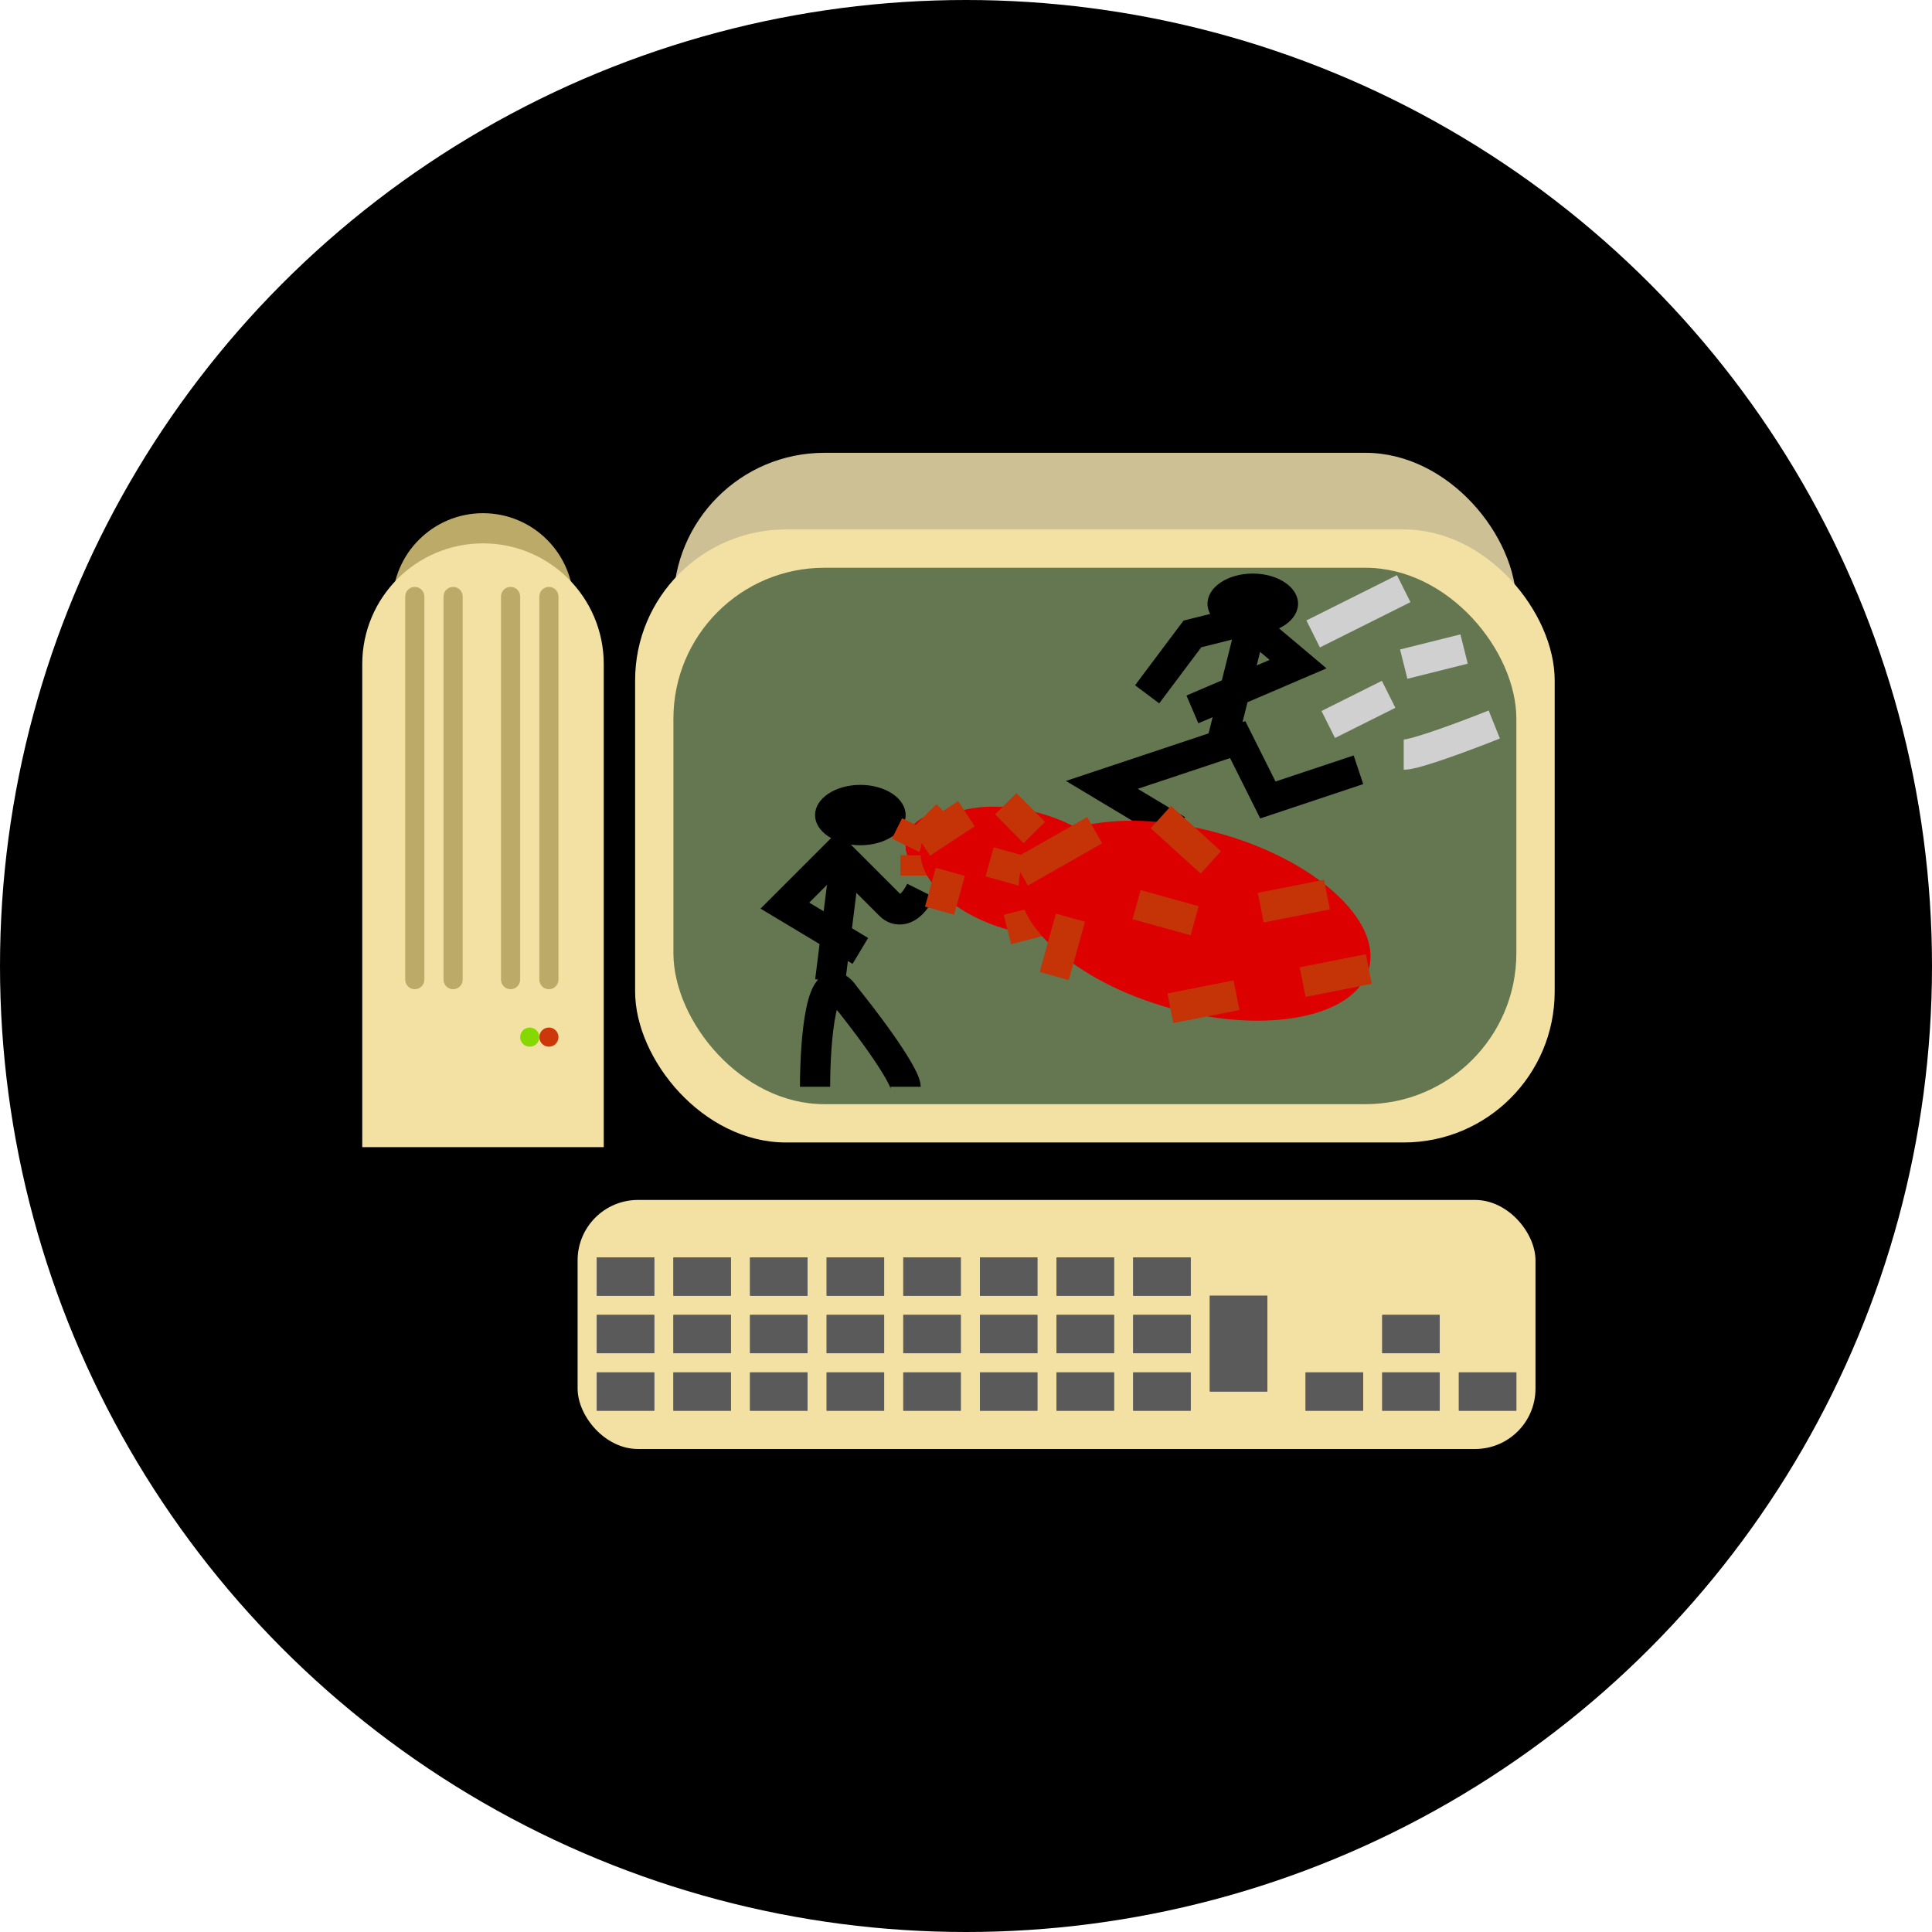 <svg width="64" height="64" viewBox="0 0 64 64" fill="none" xmlns="http://www.w3.org/2000/svg">
<circle cx="32" cy="32" r="32" fill="black"/>
<rect x="19.134" y="39.75" width="31.731" height="8.25" rx="2" fill="#F2E1A3"/>
<rect x="19.769" y="45.462" width="1.904" height="1.269" fill="#5A5A5A"/>
<rect x="19.769" y="45.462" width="1.904" height="1.269" fill="#5A5A5A"/>
<rect x="19.769" y="43.558" width="1.904" height="1.269" fill="#5A5A5A"/>
<rect x="19.769" y="43.558" width="1.904" height="1.269" fill="#5A5A5A"/>
<rect x="19.769" y="41.654" width="1.904" height="1.269" fill="#5A5A5A"/>
<rect x="19.769" y="41.654" width="1.904" height="1.269" fill="#5A5A5A"/>
<rect x="22.308" y="41.654" width="1.904" height="1.269" fill="#5A5A5A"/>
<rect x="22.308" y="41.654" width="1.904" height="1.269" fill="#5A5A5A"/>
<rect x="22.308" y="43.558" width="1.904" height="1.269" fill="#5A5A5A"/>
<rect x="22.308" y="43.558" width="1.904" height="1.269" fill="#5A5A5A"/>
<rect x="22.308" y="45.462" width="1.904" height="1.269" fill="#5A5A5A"/>
<rect x="22.308" y="45.462" width="1.904" height="1.269" fill="#5A5A5A"/>
<rect x="24.846" y="45.462" width="1.904" height="1.269" fill="#5A5A5A"/>
<rect x="24.846" y="45.462" width="1.904" height="1.269" fill="#5A5A5A"/>
<rect x="24.846" y="43.558" width="1.904" height="1.269" fill="#5A5A5A"/>
<rect x="24.846" y="43.558" width="1.904" height="1.269" fill="#5A5A5A"/>
<rect x="24.846" y="41.654" width="1.904" height="1.269" fill="#5A5A5A"/>
<rect x="24.846" y="41.654" width="1.904" height="1.269" fill="#5A5A5A"/>
<rect x="27.384" y="41.654" width="1.904" height="1.269" fill="#5A5A5A"/>
<rect x="27.384" y="41.654" width="1.904" height="1.269" fill="#5A5A5A"/>
<rect x="27.384" y="43.558" width="1.904" height="1.269" fill="#5A5A5A"/>
<rect x="27.384" y="43.558" width="1.904" height="1.269" fill="#5A5A5A"/>
<rect x="27.384" y="45.462" width="1.904" height="1.269" fill="#5A5A5A"/>
<rect x="27.384" y="45.462" width="1.904" height="1.269" fill="#5A5A5A"/>
<rect x="29.923" y="45.462" width="1.904" height="1.269" fill="#5A5A5A"/>
<rect x="29.923" y="45.462" width="1.904" height="1.269" fill="#5A5A5A"/>
<rect x="29.923" y="43.558" width="1.904" height="1.269" fill="#5A5A5A"/>
<rect x="29.923" y="43.558" width="1.904" height="1.269" fill="#5A5A5A"/>
<rect x="29.923" y="41.654" width="1.904" height="1.269" fill="#5A5A5A"/>
<rect x="29.923" y="41.654" width="1.904" height="1.269" fill="#5A5A5A"/>
<rect x="32.461" y="41.654" width="1.904" height="1.269" fill="#5A5A5A"/>
<rect x="32.461" y="41.654" width="1.904" height="1.269" fill="#5A5A5A"/>
<rect x="32.461" y="43.558" width="1.904" height="1.269" fill="#5A5A5A"/>
<rect x="32.461" y="43.558" width="1.904" height="1.269" fill="#5A5A5A"/>
<rect x="32.461" y="45.462" width="1.904" height="1.269" fill="#5A5A5A"/>
<rect x="32.461" y="45.462" width="1.904" height="1.269" fill="#5A5A5A"/>
<rect x="35" y="45.462" width="1.904" height="1.269" fill="#5A5A5A"/>
<rect x="35" y="45.462" width="1.904" height="1.269" fill="#5A5A5A"/>
<rect x="35" y="43.558" width="1.904" height="1.269" fill="#5A5A5A"/>
<rect x="35" y="43.558" width="1.904" height="1.269" fill="#5A5A5A"/>
<rect x="35" y="41.654" width="1.904" height="1.269" fill="#5A5A5A"/>
<rect x="35" y="41.654" width="1.904" height="1.269" fill="#5A5A5A"/>
<rect x="37.539" y="41.654" width="1.904" height="1.269" fill="#5A5A5A"/>
<rect x="37.539" y="41.654" width="1.904" height="1.269" fill="#5A5A5A"/>
<rect x="37.539" y="43.558" width="1.904" height="1.269" fill="#5A5A5A"/>
<rect x="37.539" y="43.558" width="1.904" height="1.269" fill="#5A5A5A"/>
<rect x="40.077" y="42.923" width="1.904" height="3.173" fill="#5A5A5A"/>
<rect x="40.077" y="42.923" width="1.904" height="3.173" fill="#5A5A5A"/>
<rect x="37.539" y="45.462" width="1.904" height="1.269" fill="#5A5A5A"/>
<rect x="37.539" y="45.462" width="1.904" height="1.269" fill="#5A5A5A"/>
<rect x="43.25" y="45.462" width="1.904" height="1.269" fill="#5A5A5A"/>
<rect x="43.25" y="45.462" width="1.904" height="1.269" fill="#5A5A5A"/>
<rect x="45.789" y="43.558" width="1.904" height="1.269" fill="#5A5A5A"/>
<rect x="45.789" y="43.558" width="1.904" height="1.269" fill="#5A5A5A"/>
<rect x="45.789" y="45.462" width="1.904" height="1.269" fill="#5A5A5A"/>
<rect x="45.789" y="45.462" width="1.904" height="1.269" fill="#5A5A5A"/>
<rect x="48.327" y="45.462" width="1.904" height="1.269" fill="#5A5A5A"/>
<rect x="48.327" y="45.462" width="1.904" height="1.269" fill="#5A5A5A"/>
<rect x="22.308" y="15" width="27.923" height="17.769" rx="5" fill="#CDC094"/>
<rect x="21.039" y="17.538" width="30.462" height="20.308" rx="5" fill="#F2E1A3"/>
<path d="M13 20C13 18.343 14.343 17 16 17V17C17.657 17 19 18.343 19 20V37H13V20Z" fill="#BCAA68"/>
<path d="M12 22C12 19.791 13.791 18 16 18V18C18.209 18 20 19.791 20 22V38H12V22Z" fill="#F2E1A3"/>
<path d="M13.423 19.76C13.423 19.584 13.565 19.442 13.74 19.442V19.442C13.916 19.442 14.058 19.584 14.058 19.76V32.452C14.058 32.627 13.916 32.769 13.74 32.769V32.769C13.565 32.769 13.423 32.627 13.423 32.452V19.76Z" fill="#BCAA68"/>
<path d="M14.692 19.76C14.692 19.584 14.834 19.442 15.01 19.442V19.442C15.185 19.442 15.327 19.584 15.327 19.76V32.452C15.327 32.627 15.185 32.769 15.01 32.769V32.769C14.834 32.769 14.692 32.627 14.692 32.452V19.76Z" fill="#BCAA68"/>
<path d="M16.596 19.76C16.596 19.584 16.738 19.442 16.913 19.442V19.442C17.089 19.442 17.231 19.584 17.231 19.76V32.452C17.231 32.627 17.089 32.769 16.913 32.769V32.769C16.738 32.769 16.596 32.627 16.596 32.452V19.76Z" fill="#BCAA68"/>
<path d="M17.866 34.356C17.866 34.181 18.008 34.038 18.183 34.038V34.038C18.358 34.038 18.5 34.181 18.5 34.356V34.356C18.5 34.531 18.358 34.673 18.183 34.673V34.673C18.008 34.673 17.866 34.531 17.866 34.356V34.356Z" fill="#CC3809"/>
<path d="M17.231 34.356C17.231 34.181 17.373 34.038 17.548 34.038V34.038C17.723 34.038 17.865 34.181 17.865 34.356V34.356C17.865 34.531 17.723 34.673 17.548 34.673V34.673C17.373 34.673 17.231 34.531 17.231 34.356V34.356Z" fill="#86D900"/>
<path d="M17.866 19.76C17.866 19.584 18.008 19.442 18.183 19.442V19.442C18.358 19.442 18.5 19.584 18.5 19.76V32.452C18.5 32.627 18.358 32.769 18.183 32.769V32.769C18.008 32.769 17.866 32.627 17.866 32.452V19.76Z" fill="#BCAA68"/>
<rect x="22.308" y="18.808" width="27.923" height="17.769" rx="5" fill="#647751"/>
<path d="M40.5 24.5L41.5 20.5L41.283 20.554M38 23L39.5 21L41.283 20.554M41.283 20.554L43 22L39.5 23.5" stroke="black"/>
<ellipse cx="41.5" cy="20" rx="1.5" ry="1" fill="black"/>
<path d="M39 27.5L36.5 26L41 24.5L42 26.5L45 25.5" stroke="black"/>
<path d="M44 24L46 23" stroke="#D0D0D0"/>
<path d="M43.5 21L46.5 19.5M46.5 22L48.5 21.5M46.5 25C46.9 25 48.667 24.333 49.5 24" stroke="#D0D0D0"/>
<path d="M27.5 32.5L28 28.5L29.5 30C29.667 30.167 30.1 30.3 30.5 29.5" stroke="black"/>
<path d="M27 36C27 34.5 27.2 31.8 28 33C29.6 35 30 35.833 30 36" stroke="black"/>
<path d="M28 28L26 30L28.5 31.5" stroke="black"/>
<ellipse cx="28.5" cy="27" rx="1.5" ry="1" fill="black"/>
<circle cx="31" cy="28" r="1" fill="#DD0000"/>
<path d="M30.333 29V28.333M31 29L31.333 28.667M31.667 28.333L32 28M30.667 28H31M30.333 27.333L30 28M31 27.333L30.667 27M31.667 27.333L31.333 27.667" stroke="#C43407"/>
<circle cx="31" cy="28" r="1" fill="#DD0000"/>
<path d="M30.333 29V28.333M31 29L31.333 28.667M31.667 28.333L32 28M30.667 28H31M30.333 27.333L30 28M31 27.333L30.667 27M31.667 27.333L31.333 27.667" stroke="#C43407"/>
<ellipse cx="33.907" cy="28.863" rx="3.5" ry="2" transform="rotate(15.5 33.907 28.863)" fill="#DD0000"/>
<path d="M31.124 30.166L31.48 28.881M33.373 30.79L34.675 30.459M35.977 30.129L37.28 29.798M32.783 28.551L33.907 28.863M32.015 26.954L30.534 27.927M34.263 27.578L33.317 26.624M36.512 28.201L35.209 28.532" stroke="#C43407"/>
<ellipse cx="39.574" cy="30.5" rx="5.988" ry="3.009" transform="rotate(15.5 39.574 30.5)" fill="#DD0000"/>
<path d="M34.923 32.333L35.459 30.4M38.77 33.4L40.961 32.967M43.152 32.533L45.344 32.1M37.651 29.967L39.574 30.5M36.264 27.5L33.804 28.9M40.11 28.567L38.455 27.067M43.957 29.634L41.765 30.067" stroke="#C43407"/>
</svg>
